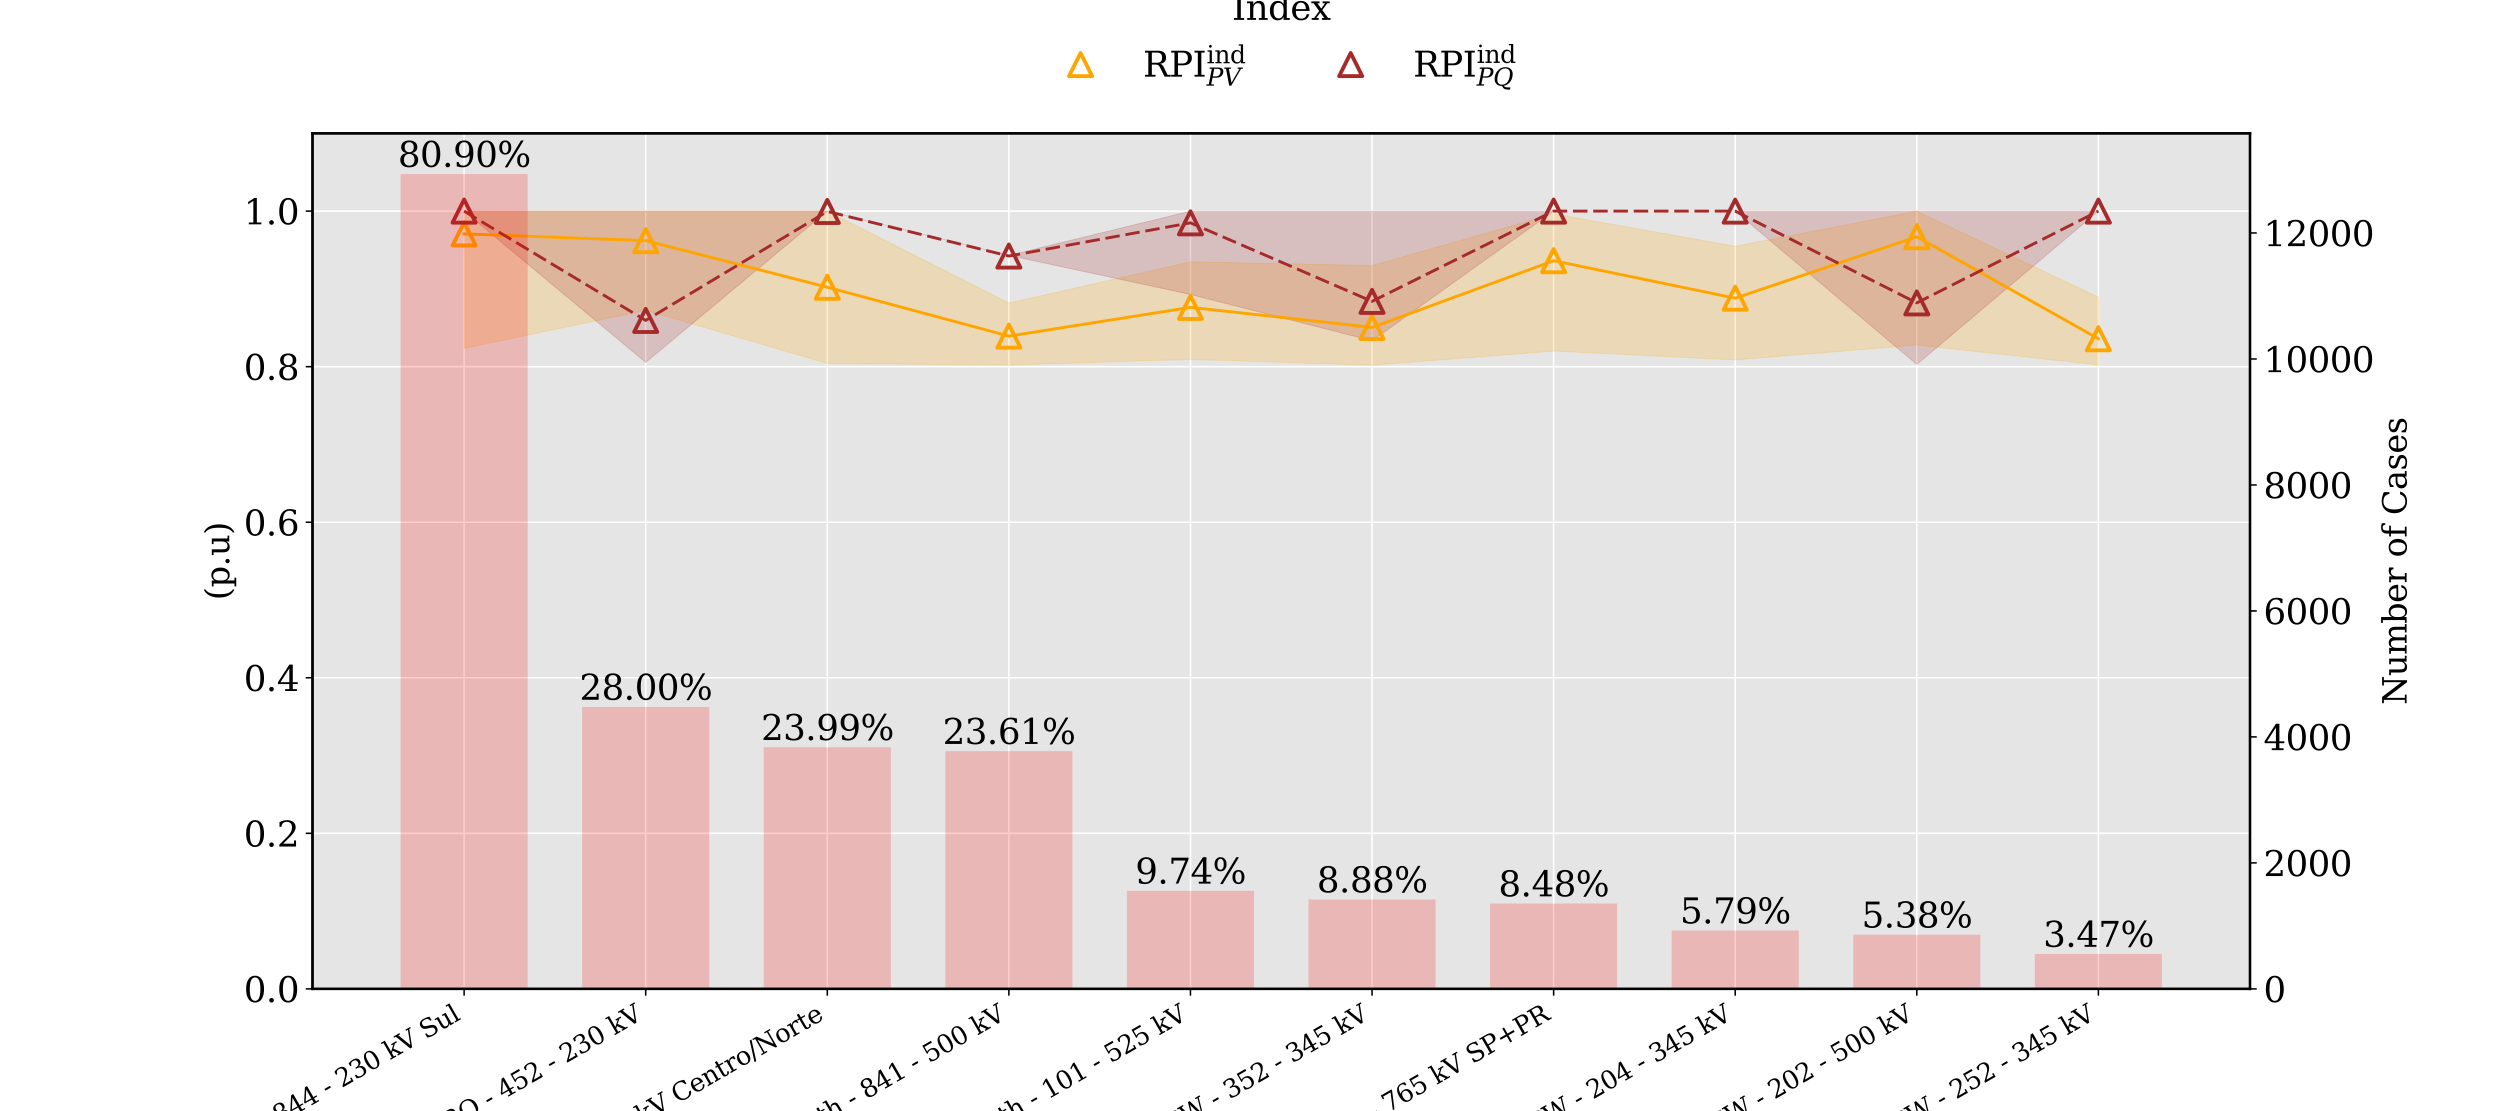 <?xml version="1.0" encoding="utf-8" standalone="no"?>
<!DOCTYPE svg PUBLIC "-//W3C//DTD SVG 1.1//EN"
  "http://www.w3.org/Graphics/SVG/1.1/DTD/svg11.dtd">
<svg xmlns:xlink="http://www.w3.org/1999/xlink" width="1296pt" height="576pt" viewBox="0 0 1296 576" xmlns="http://www.w3.org/2000/svg" version="1.1">
 <defs>
  <style type="text/css">*{stroke-linejoin: round; stroke-linecap: butt}</style>
 </defs>
 <g id="figure_1">
  <g id="patch_1">
   <path d="M 0 576 
L 1296 576 
L 1296 0 
L 0 0 
z
" style="fill: #ffffff"/>
  </g>
  <g id="axes_1">
   <g id="patch_2">
    <path d="M 162 512.64 
L 1166.4 512.64 
L 1166.4 69.12 
L 162 69.12 
z
" style="fill: #e5e5e5"/>
   </g>
   <g id="matplotlib.axis_1">
    <g id="xtick_1">
     <g id="line2d_1">
      <path d="M 240.601 512.64 
L 240.601 69.12 
" clip-path="url(#p543bf6a629)" style="fill: none; stroke: #ffffff; stroke-width: 0.8; stroke-linecap: square"/>
     </g>
     <g id="line2d_2">
      <defs>
       <path id="m4471b9a169" d="M 0 0 
L 0 3.5 
" style="stroke: #000000; stroke-width: 0.8"/>
      </defs>
      <g>
       <use xlink:href="#m4471b9a169" x="240.601" y="512.64" style="stroke: #000000; stroke-width: 0.8"/>
      </g>
     </g>
     <g id="text_1">
      <!-- North - 844 - 230 kV Sul -->
      <g transform="translate(99.891 608.653) rotate(-30) scale(0.13 -0.13)">
       <defs>
        <path id="DejaVuSerif-4e" d="M 313 0 
L 313 331 
L 941 331 
L 941 4331 
L 313 4331 
L 313 4666 
L 1509 4666 
L 4306 984 
L 4306 4331 
L 3681 4331 
L 3681 4666 
L 5319 4666 
L 5319 4331 
L 4691 4331 
L 4691 -91 
L 4313 -91 
L 1325 3841 
L 1325 331 
L 1953 331 
L 1953 0 
L 313 0 
z
" transform="scale(0.016)"/>
        <path id="DejaVuSerif-6f" d="M 1925 219 
Q 2388 219 2623 584 
Q 2859 950 2859 1663 
Q 2859 2375 2623 2739 
Q 2388 3103 1925 3103 
Q 1463 3103 1227 2739 
Q 991 2375 991 1663 
Q 991 950 1228 584 
Q 1466 219 1925 219 
z
M 1925 -91 
Q 1200 -91 759 389 
Q 319 869 319 1663 
Q 319 2456 758 2934 
Q 1197 3413 1925 3413 
Q 2653 3413 3092 2934 
Q 3531 2456 3531 1663 
Q 3531 869 3092 389 
Q 2653 -91 1925 -91 
z
" transform="scale(0.016)"/>
        <path id="DejaVuSerif-72" d="M 3059 3328 
L 3059 2497 
L 2728 2497 
Q 2713 2744 2591 2866 
Q 2469 2988 2234 2988 
Q 1809 2988 1582 2694 
Q 1356 2400 1356 1850 
L 1356 331 
L 2022 331 
L 2022 0 
L 263 0 
L 263 331 
L 781 331 
L 781 2994 
L 231 2994 
L 231 3322 
L 1356 3322 
L 1356 2731 
Q 1525 3078 1790 3245 
Q 2056 3413 2438 3413 
Q 2578 3413 2733 3391 
Q 2888 3369 3059 3328 
z
" transform="scale(0.016)"/>
        <path id="DejaVuSerif-74" d="M 691 2988 
L 184 2988 
L 184 3322 
L 691 3322 
L 691 4353 
L 1269 4353 
L 1269 3322 
L 2350 3322 
L 2350 2988 
L 1269 2988 
L 1269 878 
Q 1269 456 1350 337 
Q 1431 219 1650 219 
Q 1875 219 1978 351 
Q 2081 484 2088 781 
L 2522 781 
Q 2497 328 2275 118 
Q 2053 -91 1600 -91 
Q 1103 -91 897 129 
Q 691 350 691 878 
L 691 2988 
z
" transform="scale(0.016)"/>
        <path id="DejaVuSerif-68" d="M 263 0 
L 263 331 
L 781 331 
L 781 4531 
L 231 4531 
L 231 4863 
L 1356 4863 
L 1356 2731 
Q 1516 3069 1770 3241 
Q 2025 3413 2363 3413 
Q 2913 3413 3172 3097 
Q 3431 2781 3431 2113 
L 3431 331 
L 3944 331 
L 3944 0 
L 2356 0 
L 2356 331 
L 2853 331 
L 2853 1931 
Q 2853 2541 2704 2764 
Q 2556 2988 2175 2988 
Q 1775 2988 1565 2697 
Q 1356 2406 1356 1850 
L 1356 331 
L 1856 331 
L 1856 0 
L 263 0 
z
" transform="scale(0.016)"/>
        <path id="DejaVuSerif-20" transform="scale(0.016)"/>
        <path id="DejaVuSerif-2d" d="M 281 1959 
L 1881 1959 
L 1881 1472 
L 281 1472 
L 281 1959 
z
" transform="scale(0.016)"/>
        <path id="DejaVuSerif-38" d="M 2981 1275 
Q 2981 1775 2732 2051 
Q 2484 2328 2034 2328 
Q 1584 2328 1336 2051 
Q 1088 1775 1088 1275 
Q 1088 772 1336 495 
Q 1584 219 2034 219 
Q 2484 219 2732 495 
Q 2981 772 2981 1275 
z
M 2853 3541 
Q 2853 3966 2637 4203 
Q 2422 4441 2034 4441 
Q 1650 4441 1433 4203 
Q 1216 3966 1216 3541 
Q 1216 3113 1433 2875 
Q 1650 2638 2034 2638 
Q 2422 2638 2637 2875 
Q 2853 3113 2853 3541 
z
M 2516 2484 
Q 3047 2413 3344 2092 
Q 3641 1772 3641 1275 
Q 3641 619 3225 264 
Q 2809 -91 2034 -91 
Q 1263 -91 845 264 
Q 428 619 428 1275 
Q 428 1772 725 2092 
Q 1022 2413 1556 2484 
Q 1084 2569 832 2842 
Q 581 3116 581 3541 
Q 581 4103 968 4426 
Q 1356 4750 2034 4750 
Q 2713 4750 3100 4426 
Q 3488 4103 3488 3541 
Q 3488 3116 3236 2842 
Q 2984 2569 2516 2484 
z
" transform="scale(0.016)"/>
        <path id="DejaVuSerif-34" d="M 2234 1581 
L 2234 4063 
L 641 1581 
L 2234 1581 
z
M 3609 0 
L 1484 0 
L 1484 331 
L 2234 331 
L 2234 1247 
L 197 1247 
L 197 1588 
L 2241 4750 
L 2859 4750 
L 2859 1581 
L 3750 1581 
L 3750 1247 
L 2859 1247 
L 2859 331 
L 3609 331 
L 3609 0 
z
" transform="scale(0.016)"/>
        <path id="DejaVuSerif-32" d="M 819 3553 
L 469 3553 
L 469 4384 
Q 803 4563 1142 4656 
Q 1481 4750 1806 4750 
Q 2534 4750 2956 4397 
Q 3378 4044 3378 3438 
Q 3378 2753 2422 1800 
Q 2347 1728 2309 1691 
L 1131 513 
L 3078 513 
L 3078 1088 
L 3444 1088 
L 3444 0 
L 434 0 
L 434 341 
L 1850 1753 
Q 2319 2222 2519 2614 
Q 2719 3006 2719 3438 
Q 2719 3909 2473 4175 
Q 2228 4441 1797 4441 
Q 1350 4441 1106 4219 
Q 863 3997 819 3553 
z
" transform="scale(0.016)"/>
        <path id="DejaVuSerif-33" d="M 622 4469 
Q 988 4606 1323 4678 
Q 1659 4750 1953 4750 
Q 2638 4750 3022 4454 
Q 3406 4159 3406 3634 
Q 3406 3213 3140 2930 
Q 2875 2647 2388 2547 
Q 2963 2466 3280 2130 
Q 3597 1794 3597 1259 
Q 3597 606 3158 257 
Q 2719 -91 1894 -91 
Q 1528 -91 1179 -12 
Q 831 66 488 225 
L 488 1131 
L 838 1131 
Q 869 681 1141 450 
Q 1413 219 1906 219 
Q 2384 219 2661 495 
Q 2938 772 2938 1253 
Q 2938 1803 2653 2086 
Q 2369 2369 1819 2369 
L 1522 2369 
L 1522 2688 
L 1678 2688 
Q 2225 2688 2498 2914 
Q 2772 3141 2772 3597 
Q 2772 4006 2547 4223 
Q 2322 4441 1900 4441 
Q 1478 4441 1245 4241 
Q 1013 4041 972 3647 
L 622 3647 
L 622 4469 
z
" transform="scale(0.016)"/>
        <path id="DejaVuSerif-30" d="M 2034 219 
Q 2513 219 2750 744 
Q 2988 1269 2988 2328 
Q 2988 3391 2750 3916 
Q 2513 4441 2034 4441 
Q 1556 4441 1318 3916 
Q 1081 3391 1081 2328 
Q 1081 1269 1318 744 
Q 1556 219 2034 219 
z
M 2034 -91 
Q 1275 -91 848 546 
Q 422 1184 422 2328 
Q 422 3475 848 4112 
Q 1275 4750 2034 4750 
Q 2797 4750 3222 4112 
Q 3647 3475 3647 2328 
Q 3647 1184 3222 546 
Q 2797 -91 2034 -91 
z
" transform="scale(0.016)"/>
        <path id="DejaVuSerif-6b" d="M 1831 0 
L 219 0 
L 219 331 
L 738 331 
L 738 4531 
L 184 4531 
L 184 4863 
L 1313 4863 
L 1313 1697 
L 2713 2988 
L 2234 2988 
L 2234 3322 
L 3738 3322 
L 3738 2988 
L 3169 2988 
L 2181 2075 
L 3444 331 
L 3922 331 
L 3922 0 
L 2284 0 
L 2284 331 
L 2759 331 
L 1766 1697 
L 1313 1275 
L 1313 331 
L 1831 331 
L 1831 0 
z
" transform="scale(0.016)"/>
        <path id="DejaVuSerif-56" d="M 1119 4331 
L 2497 750 
L 3872 4331 
L 3347 4331 
L 3347 4666 
L 4716 4666 
L 4716 4331 
L 4263 4331 
L 2597 0 
L 2059 0 
L 403 4331 
L -63 4331 
L -63 4666 
L 1638 4666 
L 1638 4331 
L 1119 4331 
z
" transform="scale(0.016)"/>
        <path id="DejaVuSerif-53" d="M 594 225 
L 594 1288 
L 953 1284 
Q 969 753 1261 498 
Q 1553 244 2150 244 
Q 2706 244 2998 464 
Q 3291 684 3291 1106 
Q 3291 1444 3114 1625 
Q 2938 1806 2369 1978 
L 1753 2163 
Q 1084 2366 811 2669 
Q 538 2972 538 3500 
Q 538 4094 959 4422 
Q 1381 4750 2144 4750 
Q 2469 4750 2856 4679 
Q 3244 4609 3681 4475 
L 3681 3481 
L 3328 3481 
Q 3275 3975 2998 4195 
Q 2722 4416 2156 4416 
Q 1663 4416 1405 4214 
Q 1147 4013 1147 3628 
Q 1147 3294 1340 3103 
Q 1534 2913 2163 2725 
L 2741 2553 
Q 3375 2363 3645 2067 
Q 3916 1772 3916 1275 
Q 3916 597 3481 253 
Q 3047 -91 2188 -91 
Q 1803 -91 1404 -12 
Q 1006 66 594 225 
z
" transform="scale(0.016)"/>
        <path id="DejaVuSerif-75" d="M 2266 3322 
L 3341 3322 
L 3341 331 
L 3884 331 
L 3884 0 
L 2766 0 
L 2766 588 
Q 2606 256 2353 82 
Q 2100 -91 1766 -91 
Q 1213 -91 952 223 
Q 691 538 691 1209 
L 691 2988 
L 172 2988 
L 172 3322 
L 1269 3322 
L 1269 1388 
Q 1269 781 1417 556 
Q 1566 331 1947 331 
Q 2347 331 2556 625 
Q 2766 919 2766 1478 
L 2766 2988 
L 2266 2988 
L 2266 3322 
z
" transform="scale(0.016)"/>
        <path id="DejaVuSerif-6c" d="M 1313 331 
L 1856 331 
L 1856 0 
L 184 0 
L 184 331 
L 738 331 
L 738 4531 
L 184 4531 
L 184 4863 
L 1313 4863 
L 1313 331 
z
" transform="scale(0.016)"/>
       </defs>
       <use xlink:href="#DejaVuSerif-4e"/>
       <use xlink:href="#DejaVuSerif-6f" x="87.5"/>
       <use xlink:href="#DejaVuSerif-72" x="147.705"/>
       <use xlink:href="#DejaVuSerif-74" x="195.508"/>
       <use xlink:href="#DejaVuSerif-68" x="235.693"/>
       <use xlink:href="#DejaVuSerif-20" x="300.098"/>
       <use xlink:href="#DejaVuSerif-2d" x="331.885"/>
       <use xlink:href="#DejaVuSerif-20" x="365.674"/>
       <use xlink:href="#DejaVuSerif-38" x="397.461"/>
       <use xlink:href="#DejaVuSerif-34" x="461.084"/>
       <use xlink:href="#DejaVuSerif-34" x="524.707"/>
       <use xlink:href="#DejaVuSerif-20" x="588.33"/>
       <use xlink:href="#DejaVuSerif-2d" x="620.117"/>
       <use xlink:href="#DejaVuSerif-20" x="653.906"/>
       <use xlink:href="#DejaVuSerif-32" x="685.693"/>
       <use xlink:href="#DejaVuSerif-33" x="749.316"/>
       <use xlink:href="#DejaVuSerif-30" x="812.939"/>
       <use xlink:href="#DejaVuSerif-20" x="876.562"/>
       <use xlink:href="#DejaVuSerif-6b" x="908.35"/>
       <use xlink:href="#DejaVuSerif-56" x="968.945"/>
       <use xlink:href="#DejaVuSerif-20" x="1041.162"/>
       <use xlink:href="#DejaVuSerif-53" x="1072.949"/>
       <use xlink:href="#DejaVuSerif-75" x="1141.455"/>
       <use xlink:href="#DejaVuSerif-6c" x="1205.859"/>
      </g>
     </g>
    </g>
    <g id="xtick_2">
     <g id="line2d_3">
      <path d="M 334.734 512.64 
L 334.734 69.12 
" clip-path="url(#p543bf6a629)" style="fill: none; stroke: #ffffff; stroke-width: 0.8; stroke-linecap: square"/>
     </g>
     <g id="line2d_4">
      <g>
       <use xlink:href="#m4471b9a169" x="334.734" y="512.64" style="stroke: #000000; stroke-width: 0.8"/>
      </g>
     </g>
     <g id="text_2">
      <!-- AC-RO - 452 - 230 kV -->
      <g transform="translate(211.694 598.451) rotate(-30) scale(0.13 -0.13)">
       <defs>
        <path id="DejaVuSerif-41" d="M 1281 1691 
L 2994 1691 
L 2138 3909 
L 1281 1691 
z
M -38 0 
L -38 331 
L 372 331 
L 2034 4666 
L 2559 4666 
L 4225 331 
L 4684 331 
L 4684 0 
L 2988 0 
L 2988 331 
L 3506 331 
L 3116 1356 
L 1153 1356 
L 763 331 
L 1275 331 
L 1275 0 
L -38 0 
z
" transform="scale(0.016)"/>
        <path id="DejaVuSerif-43" d="M 4513 1234 
Q 4306 581 3820 245 
Q 3334 -91 2591 -91 
Q 2134 -91 1743 65 
Q 1353 222 1050 525 
Q 700 875 529 1320 
Q 359 1766 359 2328 
Q 359 3416 987 4083 
Q 1616 4750 2644 4750 
Q 3025 4750 3456 4650 
Q 3888 4550 4384 4347 
L 4384 3272 
L 4031 3272 
Q 3916 3859 3567 4137 
Q 3219 4416 2591 4416 
Q 1844 4416 1459 3886 
Q 1075 3356 1075 2328 
Q 1075 1303 1459 773 
Q 1844 244 2591 244 
Q 3113 244 3450 492 
Q 3788 741 3938 1234 
L 4513 1234 
z
" transform="scale(0.016)"/>
        <path id="DejaVuSerif-52" d="M 3066 2316 
Q 3284 2256 3442 2114 
Q 3600 1972 3725 1716 
L 4403 331 
L 4972 331 
L 4972 0 
L 3872 0 
L 3144 1484 
Q 2934 1916 2759 2042 
Q 2584 2169 2278 2169 
L 1581 2169 
L 1581 331 
L 2241 331 
L 2241 0 
L 353 0 
L 353 331 
L 947 331 
L 947 4331 
L 353 4331 
L 353 4666 
L 2719 4666 
Q 3400 4666 3770 4341 
Q 4141 4016 4141 3419 
Q 4141 2938 3870 2661 
Q 3600 2384 3066 2316 
z
M 1581 2503 
L 2503 2503 
Q 2975 2503 3200 2726 
Q 3425 2950 3425 3419 
Q 3425 3888 3200 4109 
Q 2975 4331 2503 4331 
L 1581 4331 
L 1581 2503 
z
" transform="scale(0.016)"/>
        <path id="DejaVuSerif-4f" d="M 2625 244 
Q 3391 244 3781 770 
Q 4172 1297 4172 2328 
Q 4172 3363 3781 3889 
Q 3391 4416 2625 4416 
Q 1856 4416 1465 3889 
Q 1075 3363 1075 2328 
Q 1075 1297 1465 770 
Q 1856 244 2625 244 
z
M 2625 -91 
Q 2150 -91 1751 65 
Q 1353 222 1050 525 
Q 700 875 529 1319 
Q 359 1763 359 2328 
Q 359 2894 529 3339 
Q 700 3784 1050 4134 
Q 1356 4441 1750 4595 
Q 2144 4750 2625 4750 
Q 3641 4750 4266 4084 
Q 4891 3419 4891 2328 
Q 4891 1769 4719 1320 
Q 4547 872 4197 525 
Q 3891 219 3497 64 
Q 3103 -91 2625 -91 
z
" transform="scale(0.016)"/>
        <path id="DejaVuSerif-35" d="M 3219 4666 
L 3219 4153 
L 1081 4153 
L 1081 2816 
Q 1244 2928 1461 2984 
Q 1678 3041 1947 3041 
Q 2703 3041 3140 2622 
Q 3578 2203 3578 1478 
Q 3578 738 3136 323 
Q 2694 -91 1894 -91 
Q 1572 -91 1234 -12 
Q 897 66 544 225 
L 544 1131 
L 897 1131 
Q 925 688 1179 453 
Q 1434 219 1894 219 
Q 2388 219 2653 544 
Q 2919 869 2919 1478 
Q 2919 2084 2655 2407 
Q 2391 2731 1894 2731 
Q 1613 2731 1398 2631 
Q 1184 2531 1019 2322 
L 750 2322 
L 750 4666 
L 3219 4666 
z
" transform="scale(0.016)"/>
       </defs>
       <use xlink:href="#DejaVuSerif-41"/>
       <use xlink:href="#DejaVuSerif-43" x="72.217"/>
       <use xlink:href="#DejaVuSerif-2d" x="148.73"/>
       <use xlink:href="#DejaVuSerif-52" x="182.52"/>
       <use xlink:href="#DejaVuSerif-4f" x="257.812"/>
       <use xlink:href="#DejaVuSerif-20" x="339.795"/>
       <use xlink:href="#DejaVuSerif-2d" x="371.582"/>
       <use xlink:href="#DejaVuSerif-20" x="405.371"/>
       <use xlink:href="#DejaVuSerif-34" x="437.158"/>
       <use xlink:href="#DejaVuSerif-35" x="500.781"/>
       <use xlink:href="#DejaVuSerif-32" x="564.404"/>
       <use xlink:href="#DejaVuSerif-20" x="628.027"/>
       <use xlink:href="#DejaVuSerif-2d" x="659.814"/>
       <use xlink:href="#DejaVuSerif-20" x="693.604"/>
       <use xlink:href="#DejaVuSerif-32" x="725.391"/>
       <use xlink:href="#DejaVuSerif-33" x="789.014"/>
       <use xlink:href="#DejaVuSerif-30" x="852.637"/>
       <use xlink:href="#DejaVuSerif-20" x="916.26"/>
       <use xlink:href="#DejaVuSerif-6b" x="948.047"/>
       <use xlink:href="#DejaVuSerif-56" x="1008.643"/>
      </g>
     </g>
    </g>
    <g id="xtick_3">
     <g id="line2d_5">
      <path d="M 428.867 512.64 
L 428.867 69.12 
" clip-path="url(#p543bf6a629)" style="fill: none; stroke: #ffffff; stroke-width: 0.8; stroke-linecap: square"/>
     </g>
     <g id="line2d_6">
      <g>
       <use xlink:href="#m4471b9a169" x="428.867" y="512.64" style="stroke: #000000; stroke-width: 0.8"/>
      </g>
     </g>
     <g id="text_3">
      <!-- North - 862 - 230 kV Centro/Norte -->
      <g transform="translate(230.518 641.931) rotate(-30) scale(0.13 -0.13)">
       <defs>
        <path id="DejaVuSerif-36" d="M 2094 219 
Q 2534 219 2771 542 
Q 3009 866 3009 1472 
Q 3009 2078 2771 2401 
Q 2534 2725 2094 2725 
Q 1647 2725 1412 2412 
Q 1178 2100 1178 1509 
Q 1178 888 1415 553 
Q 1653 219 2094 219 
z
M 1075 2569 
Q 1288 2803 1556 2918 
Q 1825 3034 2163 3034 
Q 2859 3034 3264 2615 
Q 3669 2197 3669 1472 
Q 3669 763 3233 336 
Q 2797 -91 2069 -91 
Q 1278 -91 853 498 
Q 428 1088 428 2181 
Q 428 3406 931 4078 
Q 1434 4750 2350 4750 
Q 2597 4750 2869 4703 
Q 3141 4656 3425 4563 
L 3425 3794 
L 3072 3794 
Q 3034 4109 2831 4275 
Q 2628 4441 2284 4441 
Q 1678 4441 1381 3981 
Q 1084 3522 1075 2569 
z
" transform="scale(0.016)"/>
        <path id="DejaVuSerif-65" d="M 3469 1600 
L 991 1600 
L 991 1575 
Q 991 903 1244 561 
Q 1497 219 1991 219 
Q 2369 219 2611 417 
Q 2853 616 2950 1006 
L 3413 1006 
Q 3275 459 2904 184 
Q 2534 -91 1931 -91 
Q 1203 -91 761 389 
Q 319 869 319 1663 
Q 319 2450 753 2931 
Q 1188 3413 1894 3413 
Q 2647 3413 3050 2948 
Q 3453 2484 3469 1600 
z
M 2791 1931 
Q 2772 2513 2545 2808 
Q 2319 3103 1894 3103 
Q 1497 3103 1269 2806 
Q 1041 2509 991 1931 
L 2791 1931 
z
" transform="scale(0.016)"/>
        <path id="DejaVuSerif-6e" d="M 263 0 
L 263 331 
L 781 331 
L 781 2988 
L 231 2988 
L 231 3322 
L 1356 3322 
L 1356 2731 
Q 1516 3069 1770 3241 
Q 2025 3413 2363 3413 
Q 2913 3413 3172 3097 
Q 3431 2781 3431 2113 
L 3431 331 
L 3944 331 
L 3944 0 
L 2356 0 
L 2356 331 
L 2853 331 
L 2853 1931 
Q 2853 2541 2703 2767 
Q 2553 2994 2175 2994 
Q 1775 2994 1565 2701 
Q 1356 2409 1356 1850 
L 1356 331 
L 1856 331 
L 1856 0 
L 263 0 
z
" transform="scale(0.016)"/>
        <path id="DejaVuSerif-2f" d="M 1656 4666 
L 2156 4666 
L 500 -594 
L 0 -594 
L 1656 4666 
z
" transform="scale(0.016)"/>
       </defs>
       <use xlink:href="#DejaVuSerif-4e"/>
       <use xlink:href="#DejaVuSerif-6f" x="87.5"/>
       <use xlink:href="#DejaVuSerif-72" x="147.705"/>
       <use xlink:href="#DejaVuSerif-74" x="195.508"/>
       <use xlink:href="#DejaVuSerif-68" x="235.693"/>
       <use xlink:href="#DejaVuSerif-20" x="300.098"/>
       <use xlink:href="#DejaVuSerif-2d" x="331.885"/>
       <use xlink:href="#DejaVuSerif-20" x="365.674"/>
       <use xlink:href="#DejaVuSerif-38" x="397.461"/>
       <use xlink:href="#DejaVuSerif-36" x="461.084"/>
       <use xlink:href="#DejaVuSerif-32" x="524.707"/>
       <use xlink:href="#DejaVuSerif-20" x="588.33"/>
       <use xlink:href="#DejaVuSerif-2d" x="620.117"/>
       <use xlink:href="#DejaVuSerif-20" x="653.906"/>
       <use xlink:href="#DejaVuSerif-32" x="685.693"/>
       <use xlink:href="#DejaVuSerif-33" x="749.316"/>
       <use xlink:href="#DejaVuSerif-30" x="812.939"/>
       <use xlink:href="#DejaVuSerif-20" x="876.562"/>
       <use xlink:href="#DejaVuSerif-6b" x="908.35"/>
       <use xlink:href="#DejaVuSerif-56" x="968.945"/>
       <use xlink:href="#DejaVuSerif-20" x="1041.162"/>
       <use xlink:href="#DejaVuSerif-43" x="1072.949"/>
       <use xlink:href="#DejaVuSerif-65" x="1149.463"/>
       <use xlink:href="#DejaVuSerif-6e" x="1208.643"/>
       <use xlink:href="#DejaVuSerif-74" x="1273.047"/>
       <use xlink:href="#DejaVuSerif-72" x="1313.232"/>
       <use xlink:href="#DejaVuSerif-6f" x="1361.035"/>
       <use xlink:href="#DejaVuSerif-2f" x="1421.24"/>
       <use xlink:href="#DejaVuSerif-4e" x="1454.932"/>
       <use xlink:href="#DejaVuSerif-6f" x="1542.432"/>
       <use xlink:href="#DejaVuSerif-72" x="1602.637"/>
       <use xlink:href="#DejaVuSerif-74" x="1650.439"/>
       <use xlink:href="#DejaVuSerif-65" x="1690.625"/>
      </g>
     </g>
    </g>
    <g id="xtick_4">
     <g id="line2d_7">
      <path d="M 523 512.64 
L 523 69.12 
" clip-path="url(#p543bf6a629)" style="fill: none; stroke: #ffffff; stroke-width: 0.8; stroke-linecap: square"/>
     </g>
     <g id="line2d_8">
      <g>
       <use xlink:href="#m4471b9a169" x="523" y="512.64" style="stroke: #000000; stroke-width: 0.8"/>
      </g>
     </g>
     <g id="text_4">
      <!-- North - 841 - 500 kV -->
      <g transform="translate(404.432 595.87) rotate(-30) scale(0.13 -0.13)">
       <defs>
        <path id="DejaVuSerif-31" d="M 909 0 
L 909 331 
L 1722 331 
L 1722 4213 
L 781 3603 
L 781 4013 
L 1919 4750 
L 2350 4750 
L 2350 331 
L 3163 331 
L 3163 0 
L 909 0 
z
" transform="scale(0.016)"/>
       </defs>
       <use xlink:href="#DejaVuSerif-4e"/>
       <use xlink:href="#DejaVuSerif-6f" x="87.5"/>
       <use xlink:href="#DejaVuSerif-72" x="147.705"/>
       <use xlink:href="#DejaVuSerif-74" x="195.508"/>
       <use xlink:href="#DejaVuSerif-68" x="235.693"/>
       <use xlink:href="#DejaVuSerif-20" x="300.098"/>
       <use xlink:href="#DejaVuSerif-2d" x="331.885"/>
       <use xlink:href="#DejaVuSerif-20" x="365.674"/>
       <use xlink:href="#DejaVuSerif-38" x="397.461"/>
       <use xlink:href="#DejaVuSerif-34" x="461.084"/>
       <use xlink:href="#DejaVuSerif-31" x="524.707"/>
       <use xlink:href="#DejaVuSerif-20" x="588.33"/>
       <use xlink:href="#DejaVuSerif-2d" x="620.117"/>
       <use xlink:href="#DejaVuSerif-20" x="653.906"/>
       <use xlink:href="#DejaVuSerif-35" x="685.693"/>
       <use xlink:href="#DejaVuSerif-30" x="749.316"/>
       <use xlink:href="#DejaVuSerif-30" x="812.939"/>
       <use xlink:href="#DejaVuSerif-20" x="876.562"/>
       <use xlink:href="#DejaVuSerif-6b" x="908.35"/>
       <use xlink:href="#DejaVuSerif-56" x="968.945"/>
      </g>
     </g>
    </g>
    <g id="xtick_5">
     <g id="line2d_9">
      <path d="M 617.133 512.64 
L 617.133 69.12 
" clip-path="url(#p543bf6a629)" style="fill: none; stroke: #ffffff; stroke-width: 0.8; stroke-linecap: square"/>
     </g>
     <g id="line2d_10">
      <g>
       <use xlink:href="#m4471b9a169" x="617.133" y="512.64" style="stroke: #000000; stroke-width: 0.8"/>
      </g>
     </g>
     <g id="text_5">
      <!-- South - 101 - 525 kV -->
      <g transform="translate(498.834 595.714) rotate(-30) scale(0.13 -0.13)">
       <use xlink:href="#DejaVuSerif-53"/>
       <use xlink:href="#DejaVuSerif-6f" x="68.506"/>
       <use xlink:href="#DejaVuSerif-75" x="128.711"/>
       <use xlink:href="#DejaVuSerif-74" x="193.115"/>
       <use xlink:href="#DejaVuSerif-68" x="233.301"/>
       <use xlink:href="#DejaVuSerif-20" x="297.705"/>
       <use xlink:href="#DejaVuSerif-2d" x="329.492"/>
       <use xlink:href="#DejaVuSerif-20" x="363.281"/>
       <use xlink:href="#DejaVuSerif-31" x="395.068"/>
       <use xlink:href="#DejaVuSerif-30" x="458.691"/>
       <use xlink:href="#DejaVuSerif-31" x="522.314"/>
       <use xlink:href="#DejaVuSerif-20" x="585.938"/>
       <use xlink:href="#DejaVuSerif-2d" x="617.725"/>
       <use xlink:href="#DejaVuSerif-20" x="651.514"/>
       <use xlink:href="#DejaVuSerif-35" x="683.301"/>
       <use xlink:href="#DejaVuSerif-32" x="746.924"/>
       <use xlink:href="#DejaVuSerif-35" x="810.547"/>
       <use xlink:href="#DejaVuSerif-20" x="874.17"/>
       <use xlink:href="#DejaVuSerif-6b" x="905.957"/>
       <use xlink:href="#DejaVuSerif-56" x="966.553"/>
      </g>
     </g>
    </g>
    <g id="xtick_6">
     <g id="line2d_11">
      <path d="M 711.267 512.64 
L 711.267 69.12 
" clip-path="url(#p543bf6a629)" style="fill: none; stroke: #ffffff; stroke-width: 0.8; stroke-linecap: square"/>
     </g>
     <g id="line2d_12">
      <g>
       <use xlink:href="#m4471b9a169" x="711.267" y="512.64" style="stroke: #000000; stroke-width: 0.8"/>
      </g>
     </g>
     <g id="text_6">
      <!-- SE-CW - 352 - 345 kV -->
      <g transform="translate(586.351 599.534) rotate(-30) scale(0.13 -0.13)">
       <defs>
        <path id="DejaVuSerif-45" d="M 353 0 
L 353 331 
L 947 331 
L 947 4331 
L 353 4331 
L 353 4666 
L 4109 4666 
L 4109 3628 
L 3725 3628 
L 3725 4281 
L 1581 4281 
L 1581 2719 
L 3109 2719 
L 3109 3303 
L 3494 3303 
L 3494 1753 
L 3109 1753 
L 3109 2338 
L 1581 2338 
L 1581 384 
L 3775 384 
L 3775 1038 
L 4159 1038 
L 4159 0 
L 353 0 
z
" transform="scale(0.016)"/>
        <path id="DejaVuSerif-57" d="M 4878 0 
L 4366 0 
L 3297 3794 
L 2228 0 
L 1716 0 
L 494 4331 
L 31 4331 
L 31 4666 
L 1734 4666 
L 1734 4331 
L 1153 4331 
L 2125 884 
L 3188 4666 
L 3694 4666 
L 4775 844 
L 5753 4331 
L 5216 4331 
L 5216 4666 
L 6559 4666 
L 6559 4331 
L 6100 4331 
L 4878 0 
z
" transform="scale(0.016)"/>
       </defs>
       <use xlink:href="#DejaVuSerif-53"/>
       <use xlink:href="#DejaVuSerif-45" x="68.506"/>
       <use xlink:href="#DejaVuSerif-2d" x="143.379"/>
       <use xlink:href="#DejaVuSerif-43" x="177.168"/>
       <use xlink:href="#DejaVuSerif-57" x="253.682"/>
       <use xlink:href="#DejaVuSerif-20" x="356.465"/>
       <use xlink:href="#DejaVuSerif-2d" x="388.252"/>
       <use xlink:href="#DejaVuSerif-20" x="422.041"/>
       <use xlink:href="#DejaVuSerif-33" x="453.828"/>
       <use xlink:href="#DejaVuSerif-35" x="517.451"/>
       <use xlink:href="#DejaVuSerif-32" x="581.074"/>
       <use xlink:href="#DejaVuSerif-20" x="644.697"/>
       <use xlink:href="#DejaVuSerif-2d" x="676.484"/>
       <use xlink:href="#DejaVuSerif-20" x="710.273"/>
       <use xlink:href="#DejaVuSerif-33" x="742.061"/>
       <use xlink:href="#DejaVuSerif-34" x="805.684"/>
       <use xlink:href="#DejaVuSerif-35" x="869.307"/>
       <use xlink:href="#DejaVuSerif-20" x="932.93"/>
       <use xlink:href="#DejaVuSerif-6b" x="964.717"/>
       <use xlink:href="#DejaVuSerif-56" x="1025.312"/>
      </g>
     </g>
    </g>
    <g id="xtick_7">
     <g id="line2d_13">
      <path d="M 805.4 512.64 
L 805.4 69.12 
" clip-path="url(#p543bf6a629)" style="fill: none; stroke: #ffffff; stroke-width: 0.8; stroke-linecap: square"/>
     </g>
     <g id="line2d_14">
      <g>
       <use xlink:href="#m4471b9a169" x="805.4" y="512.64" style="stroke: #000000; stroke-width: 0.8"/>
      </g>
     </g>
     <g id="text_7">
      <!-- SE-CW - 201 - 765 kV SP+PR -->
      <g transform="translate(636.133 625.14) rotate(-30) scale(0.13 -0.13)">
       <defs>
        <path id="DejaVuSerif-37" d="M 3609 4347 
L 1784 0 
L 1319 0 
L 3059 4153 
L 903 4153 
L 903 3578 
L 538 3578 
L 538 4666 
L 3609 4666 
L 3609 4347 
z
" transform="scale(0.016)"/>
        <path id="DejaVuSerif-50" d="M 1581 2375 
L 2406 2375 
Q 2872 2375 3115 2626 
Q 3359 2878 3359 3353 
Q 3359 3831 3115 4081 
Q 2872 4331 2406 4331 
L 1581 4331 
L 1581 2375 
z
M 353 0 
L 353 331 
L 947 331 
L 947 4331 
L 353 4331 
L 353 4666 
L 2559 4666 
Q 3259 4666 3668 4311 
Q 4078 3956 4078 3353 
Q 4078 2753 3668 2397 
Q 3259 2041 2559 2041 
L 1581 2041 
L 1581 331 
L 2303 331 
L 2303 0 
L 353 0 
z
" transform="scale(0.016)"/>
        <path id="DejaVuSerif-2b" d="M 2931 4013 
L 2931 2259 
L 4684 2259 
L 4684 1753 
L 2931 1753 
L 2931 0 
L 2431 0 
L 2431 1753 
L 678 1753 
L 678 2259 
L 2431 2259 
L 2431 4013 
L 2931 4013 
z
" transform="scale(0.016)"/>
       </defs>
       <use xlink:href="#DejaVuSerif-53"/>
       <use xlink:href="#DejaVuSerif-45" x="68.506"/>
       <use xlink:href="#DejaVuSerif-2d" x="143.379"/>
       <use xlink:href="#DejaVuSerif-43" x="177.168"/>
       <use xlink:href="#DejaVuSerif-57" x="253.682"/>
       <use xlink:href="#DejaVuSerif-20" x="356.465"/>
       <use xlink:href="#DejaVuSerif-2d" x="388.252"/>
       <use xlink:href="#DejaVuSerif-20" x="422.041"/>
       <use xlink:href="#DejaVuSerif-32" x="453.828"/>
       <use xlink:href="#DejaVuSerif-30" x="517.451"/>
       <use xlink:href="#DejaVuSerif-31" x="581.074"/>
       <use xlink:href="#DejaVuSerif-20" x="644.697"/>
       <use xlink:href="#DejaVuSerif-2d" x="676.484"/>
       <use xlink:href="#DejaVuSerif-20" x="710.273"/>
       <use xlink:href="#DejaVuSerif-37" x="742.061"/>
       <use xlink:href="#DejaVuSerif-36" x="805.684"/>
       <use xlink:href="#DejaVuSerif-35" x="869.307"/>
       <use xlink:href="#DejaVuSerif-20" x="932.93"/>
       <use xlink:href="#DejaVuSerif-6b" x="964.717"/>
       <use xlink:href="#DejaVuSerif-56" x="1025.312"/>
       <use xlink:href="#DejaVuSerif-20" x="1097.529"/>
       <use xlink:href="#DejaVuSerif-53" x="1129.316"/>
       <use xlink:href="#DejaVuSerif-50" x="1197.822"/>
       <use xlink:href="#DejaVuSerif-2b" x="1265.107"/>
       <use xlink:href="#DejaVuSerif-50" x="1348.896"/>
       <use xlink:href="#DejaVuSerif-52" x="1416.182"/>
      </g>
     </g>
    </g>
    <g id="xtick_8">
     <g id="line2d_15">
      <path d="M 899.533 512.64 
L 899.533 69.12 
" clip-path="url(#p543bf6a629)" style="fill: none; stroke: #ffffff; stroke-width: 0.8; stroke-linecap: square"/>
     </g>
     <g id="line2d_16">
      <g>
       <use xlink:href="#m4471b9a169" x="899.533" y="512.64" style="stroke: #000000; stroke-width: 0.8"/>
      </g>
     </g>
     <g id="text_8">
      <!-- SE-CW - 204 - 345 kV -->
      <g transform="translate(774.617 599.534) rotate(-30) scale(0.13 -0.13)">
       <use xlink:href="#DejaVuSerif-53"/>
       <use xlink:href="#DejaVuSerif-45" x="68.506"/>
       <use xlink:href="#DejaVuSerif-2d" x="143.379"/>
       <use xlink:href="#DejaVuSerif-43" x="177.168"/>
       <use xlink:href="#DejaVuSerif-57" x="253.682"/>
       <use xlink:href="#DejaVuSerif-20" x="356.465"/>
       <use xlink:href="#DejaVuSerif-2d" x="388.252"/>
       <use xlink:href="#DejaVuSerif-20" x="422.041"/>
       <use xlink:href="#DejaVuSerif-32" x="453.828"/>
       <use xlink:href="#DejaVuSerif-30" x="517.451"/>
       <use xlink:href="#DejaVuSerif-34" x="581.074"/>
       <use xlink:href="#DejaVuSerif-20" x="644.697"/>
       <use xlink:href="#DejaVuSerif-2d" x="676.484"/>
       <use xlink:href="#DejaVuSerif-20" x="710.273"/>
       <use xlink:href="#DejaVuSerif-33" x="742.061"/>
       <use xlink:href="#DejaVuSerif-34" x="805.684"/>
       <use xlink:href="#DejaVuSerif-35" x="869.307"/>
       <use xlink:href="#DejaVuSerif-20" x="932.93"/>
       <use xlink:href="#DejaVuSerif-6b" x="964.717"/>
       <use xlink:href="#DejaVuSerif-56" x="1025.312"/>
      </g>
     </g>
    </g>
    <g id="xtick_9">
     <g id="line2d_17">
      <path d="M 993.666 512.64 
L 993.666 69.12 
" clip-path="url(#p543bf6a629)" style="fill: none; stroke: #ffffff; stroke-width: 0.8; stroke-linecap: square"/>
     </g>
     <g id="line2d_18">
      <g>
       <use xlink:href="#m4471b9a169" x="993.666" y="512.64" style="stroke: #000000; stroke-width: 0.8"/>
      </g>
     </g>
     <g id="text_9">
      <!-- SE-CW - 202 - 500 kV -->
      <g transform="translate(868.75 599.534) rotate(-30) scale(0.13 -0.13)">
       <use xlink:href="#DejaVuSerif-53"/>
       <use xlink:href="#DejaVuSerif-45" x="68.506"/>
       <use xlink:href="#DejaVuSerif-2d" x="143.379"/>
       <use xlink:href="#DejaVuSerif-43" x="177.168"/>
       <use xlink:href="#DejaVuSerif-57" x="253.682"/>
       <use xlink:href="#DejaVuSerif-20" x="356.465"/>
       <use xlink:href="#DejaVuSerif-2d" x="388.252"/>
       <use xlink:href="#DejaVuSerif-20" x="422.041"/>
       <use xlink:href="#DejaVuSerif-32" x="453.828"/>
       <use xlink:href="#DejaVuSerif-30" x="517.451"/>
       <use xlink:href="#DejaVuSerif-32" x="581.074"/>
       <use xlink:href="#DejaVuSerif-20" x="644.697"/>
       <use xlink:href="#DejaVuSerif-2d" x="676.484"/>
       <use xlink:href="#DejaVuSerif-20" x="710.273"/>
       <use xlink:href="#DejaVuSerif-35" x="742.061"/>
       <use xlink:href="#DejaVuSerif-30" x="805.684"/>
       <use xlink:href="#DejaVuSerif-30" x="869.307"/>
       <use xlink:href="#DejaVuSerif-20" x="932.93"/>
       <use xlink:href="#DejaVuSerif-6b" x="964.717"/>
       <use xlink:href="#DejaVuSerif-56" x="1025.312"/>
      </g>
     </g>
    </g>
    <g id="xtick_10">
     <g id="line2d_19">
      <path d="M 1087.799 512.64 
L 1087.799 69.12 
" clip-path="url(#p543bf6a629)" style="fill: none; stroke: #ffffff; stroke-width: 0.8; stroke-linecap: square"/>
     </g>
     <g id="line2d_20">
      <g>
       <use xlink:href="#m4471b9a169" x="1087.799" y="512.64" style="stroke: #000000; stroke-width: 0.8"/>
      </g>
     </g>
     <g id="text_10">
      <!-- SE-CW - 252 - 345 kV -->
      <g transform="translate(962.883 599.534) rotate(-30) scale(0.13 -0.13)">
       <use xlink:href="#DejaVuSerif-53"/>
       <use xlink:href="#DejaVuSerif-45" x="68.506"/>
       <use xlink:href="#DejaVuSerif-2d" x="143.379"/>
       <use xlink:href="#DejaVuSerif-43" x="177.168"/>
       <use xlink:href="#DejaVuSerif-57" x="253.682"/>
       <use xlink:href="#DejaVuSerif-20" x="356.465"/>
       <use xlink:href="#DejaVuSerif-2d" x="388.252"/>
       <use xlink:href="#DejaVuSerif-20" x="422.041"/>
       <use xlink:href="#DejaVuSerif-32" x="453.828"/>
       <use xlink:href="#DejaVuSerif-35" x="517.451"/>
       <use xlink:href="#DejaVuSerif-32" x="581.074"/>
       <use xlink:href="#DejaVuSerif-20" x="644.697"/>
       <use xlink:href="#DejaVuSerif-2d" x="676.484"/>
       <use xlink:href="#DejaVuSerif-20" x="710.273"/>
       <use xlink:href="#DejaVuSerif-33" x="742.061"/>
       <use xlink:href="#DejaVuSerif-34" x="805.684"/>
       <use xlink:href="#DejaVuSerif-35" x="869.307"/>
       <use xlink:href="#DejaVuSerif-20" x="932.93"/>
       <use xlink:href="#DejaVuSerif-6b" x="964.717"/>
       <use xlink:href="#DejaVuSerif-56" x="1025.312"/>
      </g>
     </g>
    </g>
    <g id="text_11">
     <!-- Area -->
     <g transform="translate(643.9 661.19) scale(0.17 -0.17)">
      <defs>
       <path id="DejaVuSerif-61" d="M 2547 1044 
L 2547 1747 
L 1806 1747 
Q 1378 1747 1168 1562 
Q 959 1378 959 997 
Q 959 650 1171 447 
Q 1384 244 1747 244 
Q 2106 244 2326 466 
Q 2547 688 2547 1044 
z
M 3122 2075 
L 3122 331 
L 3634 331 
L 3634 0 
L 2547 0 
L 2547 359 
Q 2356 128 2106 18 
Q 1856 -91 1522 -91 
Q 969 -91 644 203 
Q 319 497 319 997 
Q 319 1513 691 1797 
Q 1063 2081 1741 2081 
L 2547 2081 
L 2547 2309 
Q 2547 2688 2317 2895 
Q 2088 3103 1672 3103 
Q 1328 3103 1125 2947 
Q 922 2791 872 2484 
L 575 2484 
L 575 3156 
Q 875 3284 1158 3348 
Q 1441 3413 1709 3413 
Q 2400 3413 2761 3070 
Q 3122 2728 3122 2075 
z
" transform="scale(0.016)"/>
      </defs>
      <use xlink:href="#DejaVuSerif-41"/>
      <use xlink:href="#DejaVuSerif-72" x="72.217"/>
      <use xlink:href="#DejaVuSerif-65" x="120.02"/>
      <use xlink:href="#DejaVuSerif-61" x="179.199"/>
     </g>
    </g>
   </g>
   <g id="matplotlib.axis_2">
    <g id="ytick_1">
     <g id="line2d_21">
      <path d="M 162 512.64 
L 1166.4 512.64 
" clip-path="url(#p543bf6a629)" style="fill: none; stroke: #ffffff; stroke-width: 0.8; stroke-linecap: square"/>
     </g>
     <g id="line2d_22">
      <defs>
       <path id="m2def4879a9" d="M 0 0 
L -3.5 0 
" style="stroke: #000000; stroke-width: 0.8"/>
      </defs>
      <g>
       <use xlink:href="#m2def4879a9" x="162" y="512.64" style="stroke: #000000; stroke-width: 0.8"/>
      </g>
     </g>
     <g id="text_12">
      <!-- 0.0 -->
      <g transform="translate(126.374 519.479) scale(0.18 -0.18)">
       <defs>
        <path id="DejaVuSerif-2e" d="M 603 325 
Q 603 500 722 622 
Q 841 744 1019 744 
Q 1191 744 1312 622 
Q 1434 500 1434 325 
Q 1434 153 1312 31 
Q 1191 -91 1019 -91 
Q 841 -91 722 29 
Q 603 150 603 325 
z
" transform="scale(0.016)"/>
       </defs>
       <use xlink:href="#DejaVuSerif-30"/>
       <use xlink:href="#DejaVuSerif-2e" x="63.623"/>
       <use xlink:href="#DejaVuSerif-30" x="95.41"/>
      </g>
     </g>
    </g>
    <g id="ytick_2">
     <g id="line2d_23">
      <path d="M 162 432 
L 1166.4 432 
" clip-path="url(#p543bf6a629)" style="fill: none; stroke: #ffffff; stroke-width: 0.8; stroke-linecap: square"/>
     </g>
     <g id="line2d_24">
      <g>
       <use xlink:href="#m2def4879a9" x="162" y="432" style="stroke: #000000; stroke-width: 0.8"/>
      </g>
     </g>
     <g id="text_13">
      <!-- 0.2 -->
      <g transform="translate(126.374 438.839) scale(0.18 -0.18)">
       <use xlink:href="#DejaVuSerif-30"/>
       <use xlink:href="#DejaVuSerif-2e" x="63.623"/>
       <use xlink:href="#DejaVuSerif-32" x="95.41"/>
      </g>
     </g>
    </g>
    <g id="ytick_3">
     <g id="line2d_25">
      <path d="M 162 351.36 
L 1166.4 351.36 
" clip-path="url(#p543bf6a629)" style="fill: none; stroke: #ffffff; stroke-width: 0.8; stroke-linecap: square"/>
     </g>
     <g id="line2d_26">
      <g>
       <use xlink:href="#m2def4879a9" x="162" y="351.36" style="stroke: #000000; stroke-width: 0.8"/>
      </g>
     </g>
     <g id="text_14">
      <!-- 0.4 -->
      <g transform="translate(126.374 358.199) scale(0.18 -0.18)">
       <use xlink:href="#DejaVuSerif-30"/>
       <use xlink:href="#DejaVuSerif-2e" x="63.623"/>
       <use xlink:href="#DejaVuSerif-34" x="95.41"/>
      </g>
     </g>
    </g>
    <g id="ytick_4">
     <g id="line2d_27">
      <path d="M 162 270.72 
L 1166.4 270.72 
" clip-path="url(#p543bf6a629)" style="fill: none; stroke: #ffffff; stroke-width: 0.8; stroke-linecap: square"/>
     </g>
     <g id="line2d_28">
      <g>
       <use xlink:href="#m2def4879a9" x="162" y="270.72" style="stroke: #000000; stroke-width: 0.8"/>
      </g>
     </g>
     <g id="text_15">
      <!-- 0.6 -->
      <g transform="translate(126.374 277.559) scale(0.18 -0.18)">
       <use xlink:href="#DejaVuSerif-30"/>
       <use xlink:href="#DejaVuSerif-2e" x="63.623"/>
       <use xlink:href="#DejaVuSerif-36" x="95.41"/>
      </g>
     </g>
    </g>
    <g id="ytick_5">
     <g id="line2d_29">
      <path d="M 162 190.08 
L 1166.4 190.08 
" clip-path="url(#p543bf6a629)" style="fill: none; stroke: #ffffff; stroke-width: 0.8; stroke-linecap: square"/>
     </g>
     <g id="line2d_30">
      <g>
       <use xlink:href="#m2def4879a9" x="162" y="190.08" style="stroke: #000000; stroke-width: 0.8"/>
      </g>
     </g>
     <g id="text_16">
      <!-- 0.8 -->
      <g transform="translate(126.374 196.919) scale(0.18 -0.18)">
       <use xlink:href="#DejaVuSerif-30"/>
       <use xlink:href="#DejaVuSerif-2e" x="63.623"/>
       <use xlink:href="#DejaVuSerif-38" x="95.41"/>
      </g>
     </g>
    </g>
    <g id="ytick_6">
     <g id="line2d_31">
      <path d="M 162 109.44 
L 1166.4 109.44 
" clip-path="url(#p543bf6a629)" style="fill: none; stroke: #ffffff; stroke-width: 0.8; stroke-linecap: square"/>
     </g>
     <g id="line2d_32">
      <g>
       <use xlink:href="#m2def4879a9" x="162" y="109.44" style="stroke: #000000; stroke-width: 0.8"/>
      </g>
     </g>
     <g id="text_17">
      <!-- 1.0 -->
      <g transform="translate(126.374 116.279) scale(0.18 -0.18)">
       <use xlink:href="#DejaVuSerif-31"/>
       <use xlink:href="#DejaVuSerif-2e" x="63.623"/>
       <use xlink:href="#DejaVuSerif-30" x="95.41"/>
      </g>
     </g>
    </g>
    <g id="text_18">
     <!-- (p.u) -->
     <g transform="translate(118.839 311.13) rotate(-90) scale(0.17 -0.17)">
      <defs>
       <path id="DejaVuSerif-28" d="M 2041 -997 
Q 1281 -656 893 83 
Q 506 822 506 1931 
Q 506 3044 893 3783 
Q 1281 4522 2041 4863 
L 2041 4556 
Q 1559 4225 1350 3623 
Q 1141 3022 1141 1931 
Q 1141 844 1350 242 
Q 1559 -359 2041 -691 
L 2041 -997 
z
" transform="scale(0.016)"/>
       <path id="DejaVuSerif-70" d="M 1313 1825 
L 1313 1497 
Q 1313 897 1542 583 
Q 1772 269 2209 269 
Q 2650 269 2876 622 
Q 3103 975 3103 1663 
Q 3103 2353 2876 2703 
Q 2650 3053 2209 3053 
Q 1772 3053 1542 2737 
Q 1313 2422 1313 1825 
z
M 738 2988 
L 184 2988 
L 184 3322 
L 1313 3322 
L 1313 2803 
Q 1481 3116 1742 3264 
Q 2003 3413 2388 3413 
Q 3000 3413 3387 2928 
Q 3775 2444 3775 1663 
Q 3775 881 3387 395 
Q 3000 -91 2388 -91 
Q 2003 -91 1742 57 
Q 1481 206 1313 519 
L 1313 -997 
L 1856 -997 
L 1856 -1331 
L 184 -1331 
L 184 -997 
L 738 -997 
L 738 2988 
z
" transform="scale(0.016)"/>
       <path id="DejaVuSerif-29" d="M 453 -997 
L 453 -691 
Q 934 -359 1145 242 
Q 1356 844 1356 1931 
Q 1356 3022 1145 3623 
Q 934 4225 453 4556 
L 453 4863 
Q 1216 4522 1603 3783 
Q 1991 3044 1991 1931 
Q 1991 822 1603 83 
Q 1216 -656 453 -997 
z
" transform="scale(0.016)"/>
      </defs>
      <use xlink:href="#DejaVuSerif-28"/>
      <use xlink:href="#DejaVuSerif-70" x="39.014"/>
      <use xlink:href="#DejaVuSerif-2e" x="103.027"/>
      <use xlink:href="#DejaVuSerif-75" x="134.814"/>
      <use xlink:href="#DejaVuSerif-29" x="199.219"/>
     </g>
    </g>
   </g>
   <g id="PolyCollection_1">
    <defs>
     <path id="mee7bd20a64" d="M 240.601 -466.56 
L 240.601 -395.388 
L 334.734 -415.09 
L 428.867 -387.583 
L 523 -386.725 
L 617.133 -389.705 
L 711.267 -386.655 
L 805.4 -394.011 
L 899.533 -389.429 
L 993.666 -397.142 
L 1087.799 -386.789 
L 1087.799 -421.982 
L 1087.799 -421.982 
L 993.666 -466.56 
L 899.533 -448.355 
L 805.4 -465.124 
L 711.267 -438.342 
L 617.133 -440.286 
L 523 -418.881 
L 428.867 -466.56 
L 334.734 -466.56 
L 240.601 -466.56 
z
" style="stroke: #ffa500; stroke-opacity: 0.2; stroke-width: 0.5"/>
    </defs>
    <g clip-path="url(#p543bf6a629)">
     <use xlink:href="#mee7bd20a64" x="0" y="576" style="fill: #ffa500; fill-opacity: 0.2; stroke: #ffa500; stroke-opacity: 0.2; stroke-width: 0.5"/>
    </g>
   </g>
   <g id="PolyCollection_2">
    <defs>
     <path id="m7cf74219d9" d="M 240.601 -466.56 
L 240.601 -466.56 
L 334.734 -388.122 
L 428.867 -466.56 
L 523 -443.6 
L 617.133 -423.36 
L 711.267 -399.36 
L 805.4 -466.56 
L 899.533 -466.56 
L 993.666 -387.077 
L 1087.799 -466.56 
L 1087.799 -466.56 
L 1087.799 -466.56 
L 993.666 -466.56 
L 899.533 -466.56 
L 805.4 -466.56 
L 711.267 -466.56 
L 617.133 -466.56 
L 523 -443.6 
L 428.867 -466.56 
L 334.734 -466.56 
L 240.601 -466.56 
z
" style="stroke: #a52a2a; stroke-opacity: 0.2; stroke-width: 0.5"/>
    </defs>
    <g clip-path="url(#p543bf6a629)">
     <use xlink:href="#m7cf74219d9" x="0" y="576" style="fill: #a52a2a; fill-opacity: 0.2; stroke: #a52a2a; stroke-opacity: 0.2; stroke-width: 0.5"/>
    </g>
   </g>
   <g id="line2d_33">
    <path d="M 240.601 121.24 
L 334.734 124.741 
L 428.867 148.891 
L 523 174.244 
L 617.133 159.329 
L 711.267 169.735 
L 805.4 135.148 
L 899.533 154.574 
L 993.666 122.701 
L 1087.799 175.614 
" clip-path="url(#p543bf6a629)" style="fill: none; stroke: #ffa500; stroke-width: 1.5; stroke-linecap: square"/>
    <defs>
     <path id="m6df08027de" d="M 0 -6 
L -6 6 
L 6 6 
z
" style="stroke: #ffa500; stroke-width: 2; stroke-linejoin: miter"/>
    </defs>
    <g clip-path="url(#p543bf6a629)">
     <use xlink:href="#m6df08027de" x="240.601" y="121.24" style="fill-opacity: 0; stroke: #ffa500; stroke-width: 2; stroke-linejoin: miter"/>
     <use xlink:href="#m6df08027de" x="334.734" y="124.741" style="fill-opacity: 0; stroke: #ffa500; stroke-width: 2; stroke-linejoin: miter"/>
     <use xlink:href="#m6df08027de" x="428.867" y="148.891" style="fill-opacity: 0; stroke: #ffa500; stroke-width: 2; stroke-linejoin: miter"/>
     <use xlink:href="#m6df08027de" x="523" y="174.244" style="fill-opacity: 0; stroke: #ffa500; stroke-width: 2; stroke-linejoin: miter"/>
     <use xlink:href="#m6df08027de" x="617.133" y="159.329" style="fill-opacity: 0; stroke: #ffa500; stroke-width: 2; stroke-linejoin: miter"/>
     <use xlink:href="#m6df08027de" x="711.267" y="169.735" style="fill-opacity: 0; stroke: #ffa500; stroke-width: 2; stroke-linejoin: miter"/>
     <use xlink:href="#m6df08027de" x="805.4" y="135.148" style="fill-opacity: 0; stroke: #ffa500; stroke-width: 2; stroke-linejoin: miter"/>
     <use xlink:href="#m6df08027de" x="899.533" y="154.574" style="fill-opacity: 0; stroke: #ffa500; stroke-width: 2; stroke-linejoin: miter"/>
     <use xlink:href="#m6df08027de" x="993.666" y="122.701" style="fill-opacity: 0; stroke: #ffa500; stroke-width: 2; stroke-linejoin: miter"/>
     <use xlink:href="#m6df08027de" x="1087.799" y="175.614" style="fill-opacity: 0; stroke: #ffa500; stroke-width: 2; stroke-linejoin: miter"/>
    </g>
   </g>
   <g id="line2d_34">
    <path d="M 240.601 109.44 
L 334.734 166.103 
L 428.867 109.598 
L 523 132.733 
L 617.133 115.516 
L 711.267 156.229 
L 805.4 109.44 
L 899.533 109.44 
L 993.666 157.031 
L 1087.799 109.44 
" clip-path="url(#p543bf6a629)" style="fill: none; stroke-dasharray: 7.5,3,7.5,3; stroke-dashoffset: 0; stroke: #a52a2a; stroke-width: 1.5"/>
    <defs>
     <path id="mcd6e23e272" d="M 0 -6 
L -6 6 
L 6 6 
z
" style="stroke: #a52a2a; stroke-width: 2; stroke-linejoin: miter"/>
    </defs>
    <g clip-path="url(#p543bf6a629)">
     <use xlink:href="#mcd6e23e272" x="240.601" y="109.44" style="fill-opacity: 0; stroke: #a52a2a; stroke-width: 2; stroke-linejoin: miter"/>
     <use xlink:href="#mcd6e23e272" x="334.734" y="166.103" style="fill-opacity: 0; stroke: #a52a2a; stroke-width: 2; stroke-linejoin: miter"/>
     <use xlink:href="#mcd6e23e272" x="428.867" y="109.598" style="fill-opacity: 0; stroke: #a52a2a; stroke-width: 2; stroke-linejoin: miter"/>
     <use xlink:href="#mcd6e23e272" x="523" y="132.733" style="fill-opacity: 0; stroke: #a52a2a; stroke-width: 2; stroke-linejoin: miter"/>
     <use xlink:href="#mcd6e23e272" x="617.133" y="115.516" style="fill-opacity: 0; stroke: #a52a2a; stroke-width: 2; stroke-linejoin: miter"/>
     <use xlink:href="#mcd6e23e272" x="711.267" y="156.229" style="fill-opacity: 0; stroke: #a52a2a; stroke-width: 2; stroke-linejoin: miter"/>
     <use xlink:href="#mcd6e23e272" x="805.4" y="109.44" style="fill-opacity: 0; stroke: #a52a2a; stroke-width: 2; stroke-linejoin: miter"/>
     <use xlink:href="#mcd6e23e272" x="899.533" y="109.44" style="fill-opacity: 0; stroke: #a52a2a; stroke-width: 2; stroke-linejoin: miter"/>
     <use xlink:href="#mcd6e23e272" x="993.666" y="157.031" style="fill-opacity: 0; stroke: #a52a2a; stroke-width: 2; stroke-linejoin: miter"/>
     <use xlink:href="#mcd6e23e272" x="1087.799" y="109.44" style="fill-opacity: 0; stroke: #a52a2a; stroke-width: 2; stroke-linejoin: miter"/>
    </g>
   </g>
   <g id="line2d_35"/>
   <g id="line2d_36"/>
   <g id="patch_3">
    <path d="M 162 512.64 
L 162 69.12 
" style="fill: none; stroke: #000000; stroke-width: 1.2; stroke-linejoin: miter; stroke-linecap: square"/>
   </g>
   <g id="patch_4">
    <path d="M 1166.4 512.64 
L 1166.4 69.12 
" style="fill: none; stroke: #000000; stroke-width: 1.2; stroke-linejoin: miter; stroke-linecap: square"/>
   </g>
   <g id="patch_5">
    <path d="M 162 512.64 
L 1166.4 512.64 
" style="fill: none; stroke: #000000; stroke-width: 1.2; stroke-linejoin: miter; stroke-linecap: square"/>
   </g>
   <g id="patch_6">
    <path d="M 162 69.12 
L 1166.4 69.12 
" style="fill: none; stroke: #000000; stroke-width: 1.2; stroke-linejoin: miter; stroke-linecap: square"/>
   </g>
   <g id="legend_1">
    <g id="text_19">
     <!-- Index -->
     <g transform="translate(638.685 10.293) scale(0.18 -0.18)">
      <defs>
       <path id="DejaVuSerif-49" d="M 1581 331 
L 2175 331 
L 2175 0 
L 353 0 
L 353 331 
L 947 331 
L 947 4331 
L 353 4331 
L 353 4666 
L 2175 4666 
L 2175 4331 
L 1581 4331 
L 1581 331 
z
" transform="scale(0.016)"/>
       <path id="DejaVuSerif-64" d="M 3359 331 
L 3909 331 
L 3909 0 
L 2784 0 
L 2784 519 
Q 2616 206 2355 57 
Q 2094 -91 1709 -91 
Q 1097 -91 708 395 
Q 319 881 319 1663 
Q 319 2444 706 2928 
Q 1094 3413 1709 3413 
Q 2094 3413 2355 3264 
Q 2616 3116 2784 2803 
L 2784 4531 
L 2241 4531 
L 2241 4863 
L 3359 4863 
L 3359 331 
z
M 2784 1497 
L 2784 1825 
Q 2784 2422 2554 2737 
Q 2325 3053 1888 3053 
Q 1444 3053 1217 2703 
Q 991 2353 991 1663 
Q 991 975 1217 622 
Q 1444 269 1888 269 
Q 2325 269 2554 583 
Q 2784 897 2784 1497 
z
" transform="scale(0.016)"/>
       <path id="DejaVuSerif-78" d="M 1863 2028 
L 2559 2988 
L 2113 2988 
L 2113 3322 
L 3391 3322 
L 3391 2988 
L 2950 2988 
L 2059 1759 
L 3097 331 
L 3531 331 
L 3531 0 
L 1997 0 
L 1997 331 
L 2419 331 
L 1697 1325 
L 972 331 
L 1403 331 
L 1403 0 
L 141 0 
L 141 331 
L 581 331 
L 1497 1594 
L 488 2988 
L 78 2988 
L 78 3322 
L 1563 3322 
L 1563 2988 
L 1166 2988 
L 1863 2028 
z
" transform="scale(0.016)"/>
      </defs>
      <use xlink:href="#DejaVuSerif-49"/>
      <use xlink:href="#DejaVuSerif-6e" x="39.502"/>
      <use xlink:href="#DejaVuSerif-64" x="103.906"/>
      <use xlink:href="#DejaVuSerif-65" x="167.92"/>
      <use xlink:href="#DejaVuSerif-78" x="227.1"/>
     </g>
    </g>
    <g id="line2d_37">
     <g>
      <use xlink:href="#m6df08027de" x="560.16" y="33.477" style="fill-opacity: 0; stroke: #ffa500; stroke-width: 2; stroke-linejoin: miter"/>
     </g>
    </g>
    <g id="text_20">
     <!-- $\mathrm{RPI}_{PV}^\mathrm{ind}$ -->
     <g transform="translate(592.56 39.777) scale(0.18 -0.18)">
      <defs>
       <path id="DejaVuSerif-69" d="M 622 4353 
Q 622 4497 726 4603 
Q 831 4709 978 4709 
Q 1122 4709 1226 4603 
Q 1331 4497 1331 4353 
Q 1331 4206 1228 4103 
Q 1125 4000 978 4000 
Q 831 4000 726 4103 
Q 622 4206 622 4353 
z
M 1356 331 
L 1900 331 
L 1900 0 
L 231 0 
L 231 331 
L 781 331 
L 781 2988 
L 231 2988 
L 231 3322 
L 1356 3322 
L 1356 331 
z
" transform="scale(0.016)"/>
       <path id="DejaVuSerif-Italic-50" d="M 1594 2375 
L 2419 2375 
Q 2884 2375 3176 2626 
Q 3469 2878 3559 3353 
Q 3653 3831 3458 4081 
Q 3263 4331 2797 4331 
L 1972 4331 
L 1594 2375 
z
M -97 0 
L -34 331 
L 559 331 
L 1338 4331 
L 744 4331 
L 809 4666 
L 3016 4666 
Q 3716 4666 4056 4311 
Q 4397 3956 4278 3353 
Q 4163 2753 3684 2397 
Q 3206 2041 2506 2041 
L 1528 2041 
L 1194 331 
L 1916 331 
L 1853 0 
L -97 0 
z
" transform="scale(0.016)"/>
       <path id="DejaVuSerif-Italic-56" d="M 1506 4331 
L 2191 750 
L 4259 4331 
L 3734 4331 
L 3800 4666 
L 5169 4666 
L 5103 4331 
L 4650 4331 
L 2144 0 
L 1606 0 
L 791 4331 
L 325 4331 
L 391 4666 
L 2091 4666 
L 2025 4331 
L 1506 4331 
z
" transform="scale(0.016)"/>
      </defs>
      <use xlink:href="#DejaVuSerif-52" transform="translate(0 0.234)"/>
      <use xlink:href="#DejaVuSerif-50" transform="translate(75.293 0.234)"/>
      <use xlink:href="#DejaVuSerif-49" transform="translate(142.578 0.234)"/>
      <use xlink:href="#DejaVuSerif-69" transform="translate(182.988 38.811) scale(0.7)"/>
      <use xlink:href="#DejaVuSerif-6e" transform="translate(205.376 38.811) scale(0.7)"/>
      <use xlink:href="#DejaVuSerif-64" transform="translate(250.459 38.811) scale(0.7)"/>
      <use xlink:href="#DejaVuSerif-Italic-50" transform="translate(182.988 -25.719) scale(0.7)"/>
      <use xlink:href="#DejaVuSerif-Italic-56" transform="translate(230.088 -25.719) scale(0.7)"/>
     </g>
    </g>
    <g id="line2d_38">
     <g>
      <use xlink:href="#mcd6e23e272" x="700.2" y="33.477" style="fill-opacity: 0; stroke: #a52a2a; stroke-width: 2; stroke-linejoin: miter"/>
     </g>
    </g>
    <g id="text_21">
     <!-- $\mathrm{RPI}_{PQ}^\mathrm{ind}$ -->
     <g transform="translate(732.6 39.777) scale(0.18 -0.18)">
      <defs>
       <path id="DejaVuSerif-Italic-51" d="M 2322 -91 
Q 1250 -91 741 569 
Q 388 1028 388 1713 
Q 388 2000 450 2328 
Q 559 2894 817 3339 
Q 1075 3784 1491 4134 
Q 1856 4441 2281 4595 
Q 2706 4750 3188 4750 
Q 4203 4750 4697 4084 
Q 5044 3619 5044 2944 
Q 5044 2656 4981 2328 
Q 4800 1403 4209 773 
Q 3619 144 2759 -38 
Q 2888 -247 3109 -347 
Q 3331 -447 3672 -447 
L 4453 -447 
L 4341 -1025 
L 3975 -1025 
Q 3147 -1025 2803 -769 
Q 2466 -513 2322 -91 
z
M 2309 244 
Q 3075 244 3569 770 
Q 4063 1297 4263 2328 
Q 4344 2753 4344 3094 
Q 4344 3578 4175 3888 
Q 3888 4416 3122 4416 
Q 2353 4416 1859 3889 
Q 1366 3363 1166 2328 
Q 1084 1906 1084 1566 
Q 1084 1081 1253 769 
Q 1541 244 2309 244 
z
" transform="scale(0.016)"/>
      </defs>
      <use xlink:href="#DejaVuSerif-52" transform="translate(0 0.316)"/>
      <use xlink:href="#DejaVuSerif-50" transform="translate(75.293 0.316)"/>
      <use xlink:href="#DejaVuSerif-49" transform="translate(142.578 0.316)"/>
      <use xlink:href="#DejaVuSerif-69" transform="translate(182.988 39.811) scale(0.7)"/>
      <use xlink:href="#DejaVuSerif-6e" transform="translate(205.376 39.811) scale(0.7)"/>
      <use xlink:href="#DejaVuSerif-64" transform="translate(250.459 39.811) scale(0.7)"/>
      <use xlink:href="#DejaVuSerif-Italic-50" transform="translate(182.988 -25.637) scale(0.7)"/>
      <use xlink:href="#DejaVuSerif-Italic-51" transform="translate(230.088 -25.637) scale(0.7)"/>
     </g>
    </g>
   </g>
  </g>
  <g id="axes_2">
   <g id="matplotlib.axis_3">
    <g id="ytick_7">
     <g id="line2d_39">
      <defs>
       <path id="m5619ab12f9" d="M 0 0 
L 3.5 0 
" style="stroke: #000000; stroke-width: 0.8"/>
      </defs>
      <g>
       <use xlink:href="#m5619ab12f9" x="1166.4" y="512.64" style="stroke: #000000; stroke-width: 0.8"/>
      </g>
     </g>
     <g id="text_22">
      <!-- 0 -->
      <g transform="translate(1173.4 519.479) scale(0.18 -0.18)">
       <use xlink:href="#DejaVuSerif-30"/>
      </g>
     </g>
    </g>
    <g id="ytick_8">
     <g id="line2d_40">
      <g>
       <use xlink:href="#m5619ab12f9" x="1166.4" y="447.329" style="stroke: #000000; stroke-width: 0.8"/>
      </g>
     </g>
     <g id="text_23">
      <!-- 2000 -->
      <g transform="translate(1173.4 454.167) scale(0.18 -0.18)">
       <use xlink:href="#DejaVuSerif-32"/>
       <use xlink:href="#DejaVuSerif-30" x="63.623"/>
       <use xlink:href="#DejaVuSerif-30" x="127.246"/>
       <use xlink:href="#DejaVuSerif-30" x="190.869"/>
      </g>
     </g>
    </g>
    <g id="ytick_9">
     <g id="line2d_41">
      <g>
       <use xlink:href="#m5619ab12f9" x="1166.4" y="382.018" style="stroke: #000000; stroke-width: 0.8"/>
      </g>
     </g>
     <g id="text_24">
      <!-- 4000 -->
      <g transform="translate(1173.4 388.856) scale(0.18 -0.18)">
       <use xlink:href="#DejaVuSerif-34"/>
       <use xlink:href="#DejaVuSerif-30" x="63.623"/>
       <use xlink:href="#DejaVuSerif-30" x="127.246"/>
       <use xlink:href="#DejaVuSerif-30" x="190.869"/>
      </g>
     </g>
    </g>
    <g id="ytick_10">
     <g id="line2d_42">
      <g>
       <use xlink:href="#m5619ab12f9" x="1166.4" y="316.706" style="stroke: #000000; stroke-width: 0.8"/>
      </g>
     </g>
     <g id="text_25">
      <!-- 6000 -->
      <g transform="translate(1173.4 323.545) scale(0.18 -0.18)">
       <use xlink:href="#DejaVuSerif-36"/>
       <use xlink:href="#DejaVuSerif-30" x="63.623"/>
       <use xlink:href="#DejaVuSerif-30" x="127.246"/>
       <use xlink:href="#DejaVuSerif-30" x="190.869"/>
      </g>
     </g>
    </g>
    <g id="ytick_11">
     <g id="line2d_43">
      <g>
       <use xlink:href="#m5619ab12f9" x="1166.4" y="251.395" style="stroke: #000000; stroke-width: 0.8"/>
      </g>
     </g>
     <g id="text_26">
      <!-- 8000 -->
      <g transform="translate(1173.4 258.234) scale(0.18 -0.18)">
       <use xlink:href="#DejaVuSerif-38"/>
       <use xlink:href="#DejaVuSerif-30" x="63.623"/>
       <use xlink:href="#DejaVuSerif-30" x="127.246"/>
       <use xlink:href="#DejaVuSerif-30" x="190.869"/>
      </g>
     </g>
    </g>
    <g id="ytick_12">
     <g id="line2d_44">
      <g>
       <use xlink:href="#m5619ab12f9" x="1166.4" y="186.084" style="stroke: #000000; stroke-width: 0.8"/>
      </g>
     </g>
     <g id="text_27">
      <!-- 10000 -->
      <g transform="translate(1173.4 192.923) scale(0.18 -0.18)">
       <use xlink:href="#DejaVuSerif-31"/>
       <use xlink:href="#DejaVuSerif-30" x="63.623"/>
       <use xlink:href="#DejaVuSerif-30" x="127.246"/>
       <use xlink:href="#DejaVuSerif-30" x="190.869"/>
       <use xlink:href="#DejaVuSerif-30" x="254.492"/>
      </g>
     </g>
    </g>
    <g id="ytick_13">
     <g id="line2d_45">
      <g>
       <use xlink:href="#m5619ab12f9" x="1166.4" y="120.773" style="stroke: #000000; stroke-width: 0.8"/>
      </g>
     </g>
     <g id="text_28">
      <!-- 12000 -->
      <g transform="translate(1173.4 127.612) scale(0.18 -0.18)">
       <use xlink:href="#DejaVuSerif-31"/>
       <use xlink:href="#DejaVuSerif-32" x="63.623"/>
       <use xlink:href="#DejaVuSerif-30" x="127.246"/>
       <use xlink:href="#DejaVuSerif-30" x="190.869"/>
       <use xlink:href="#DejaVuSerif-30" x="254.492"/>
      </g>
     </g>
    </g>
    <g id="text_29">
     <!-- Number of Cases -->
     <g transform="translate(1247.58 365.38) rotate(-90) scale(0.17 -0.17)">
      <defs>
       <path id="DejaVuSerif-6d" d="M 3316 2675 
Q 3481 3041 3739 3227 
Q 3997 3413 4341 3413 
Q 4863 3413 5119 3089 
Q 5375 2766 5375 2113 
L 5375 331 
L 5894 331 
L 5894 0 
L 4300 0 
L 4300 331 
L 4800 331 
L 4800 2047 
Q 4800 2556 4650 2772 
Q 4500 2988 4153 2988 
Q 3769 2988 3567 2697 
Q 3366 2406 3366 1850 
L 3366 331 
L 3866 331 
L 3866 0 
L 2291 0 
L 2291 331 
L 2791 331 
L 2791 2069 
Q 2791 2566 2641 2777 
Q 2491 2988 2144 2988 
Q 1759 2988 1557 2697 
Q 1356 2406 1356 1850 
L 1356 331 
L 1856 331 
L 1856 0 
L 263 0 
L 263 331 
L 781 331 
L 781 2994 
L 231 2994 
L 231 3322 
L 1356 3322 
L 1356 2731 
Q 1516 3063 1762 3238 
Q 2009 3413 2322 3413 
Q 2709 3413 2968 3220 
Q 3228 3028 3316 2675 
z
" transform="scale(0.016)"/>
       <path id="DejaVuSerif-62" d="M 738 331 
L 738 4531 
L 184 4531 
L 184 4863 
L 1313 4863 
L 1313 2803 
Q 1481 3116 1742 3264 
Q 2003 3413 2388 3413 
Q 3000 3413 3387 2928 
Q 3775 2444 3775 1663 
Q 3775 881 3387 395 
Q 3000 -91 2388 -91 
Q 2003 -91 1742 57 
Q 1481 206 1313 519 
L 1313 0 
L 184 0 
L 184 331 
L 738 331 
z
M 1313 1497 
Q 1313 897 1542 583 
Q 1772 269 2209 269 
Q 2650 269 2876 622 
Q 3103 975 3103 1663 
Q 3103 2353 2876 2703 
Q 2650 3053 2209 3053 
Q 1772 3053 1542 2737 
Q 1313 2422 1313 1825 
L 1313 1497 
z
" transform="scale(0.016)"/>
       <path id="DejaVuSerif-66" d="M 2753 4078 
L 2450 4078 
Q 2447 4313 2317 4434 
Q 2188 4556 1941 4556 
Q 1619 4556 1487 4379 
Q 1356 4203 1356 3750 
L 1356 3322 
L 2284 3322 
L 2284 2988 
L 1356 2988 
L 1356 331 
L 2094 331 
L 2094 0 
L 231 0 
L 231 331 
L 781 331 
L 781 2988 
L 231 2988 
L 231 3322 
L 781 3322 
L 781 3738 
Q 781 4294 1070 4578 
Q 1359 4863 1919 4863 
Q 2128 4863 2337 4825 
Q 2547 4788 2753 4709 
L 2753 4078 
z
" transform="scale(0.016)"/>
       <path id="DejaVuSerif-73" d="M 359 184 
L 359 959 
L 691 959 
Q 703 588 923 403 
Q 1144 219 1575 219 
Q 1963 219 2166 364 
Q 2369 509 2369 788 
Q 2369 1006 2220 1140 
Q 2072 1275 1594 1428 
L 1178 1569 
Q 750 1706 558 1912 
Q 366 2119 366 2438 
Q 366 2894 700 3153 
Q 1034 3413 1625 3413 
Q 1888 3413 2178 3344 
Q 2469 3275 2778 3144 
L 2778 2419 
L 2447 2419 
Q 2434 2741 2221 2922 
Q 2009 3103 1644 3103 
Q 1281 3103 1095 2975 
Q 909 2847 909 2591 
Q 909 2381 1050 2254 
Q 1191 2128 1613 1997 
L 2069 1856 
Q 2541 1709 2748 1489 
Q 2956 1269 2956 922 
Q 2956 450 2595 179 
Q 2234 -91 1600 -91 
Q 1278 -91 972 -22 
Q 666 47 359 184 
z
" transform="scale(0.016)"/>
      </defs>
      <use xlink:href="#DejaVuSerif-4e"/>
      <use xlink:href="#DejaVuSerif-75" x="87.5"/>
      <use xlink:href="#DejaVuSerif-6d" x="151.904"/>
      <use xlink:href="#DejaVuSerif-62" x="246.729"/>
      <use xlink:href="#DejaVuSerif-65" x="310.742"/>
      <use xlink:href="#DejaVuSerif-72" x="369.922"/>
      <use xlink:href="#DejaVuSerif-20" x="417.725"/>
      <use xlink:href="#DejaVuSerif-6f" x="449.512"/>
      <use xlink:href="#DejaVuSerif-66" x="509.717"/>
      <use xlink:href="#DejaVuSerif-20" x="546.729"/>
      <use xlink:href="#DejaVuSerif-43" x="578.516"/>
      <use xlink:href="#DejaVuSerif-61" x="655.029"/>
      <use xlink:href="#DejaVuSerif-73" x="714.648"/>
      <use xlink:href="#DejaVuSerif-65" x="765.967"/>
      <use xlink:href="#DejaVuSerif-73" x="825.146"/>
     </g>
    </g>
   </g>
   <g id="patch_7">
    <path d="M 207.655 512.64 
L 273.548 512.64 
L 273.548 90.24 
L 207.655 90.24 
z
" clip-path="url(#p543bf6a629)" style="fill: #ff0000; opacity: 0.2"/>
   </g>
   <g id="patch_8">
    <path d="M 301.788 512.64 
L 367.681 512.64 
L 367.681 366.474 
L 301.788 366.474 
z
" clip-path="url(#p543bf6a629)" style="fill: #ff0000; opacity: 0.2"/>
   </g>
   <g id="patch_9">
    <path d="M 395.921 512.64 
L 461.814 512.64 
L 461.814 387.373 
L 395.921 387.373 
z
" clip-path="url(#p543bf6a629)" style="fill: #ff0000; opacity: 0.2"/>
   </g>
   <g id="patch_10">
    <path d="M 490.054 512.64 
L 555.947 512.64 
L 555.947 389.398 
L 490.054 389.398 
z
" clip-path="url(#p543bf6a629)" style="fill: #ff0000; opacity: 0.2"/>
   </g>
   <g id="patch_11">
    <path d="M 584.187 512.64 
L 650.08 512.64 
L 650.08 461.795 
L 584.187 461.795 
z
" clip-path="url(#p543bf6a629)" style="fill: #ff0000; opacity: 0.2"/>
   </g>
   <g id="patch_12">
    <path d="M 678.32 512.64 
L 744.213 512.64 
L 744.213 466.302 
L 678.32 466.302 
z
" clip-path="url(#p543bf6a629)" style="fill: #ff0000; opacity: 0.2"/>
   </g>
   <g id="patch_13">
    <path d="M 772.453 512.64 
L 838.346 512.64 
L 838.346 468.392 
L 772.453 468.392 
z
" clip-path="url(#p543bf6a629)" style="fill: #ff0000; opacity: 0.2"/>
   </g>
   <g id="patch_14">
    <path d="M 866.586 512.64 
L 932.479 512.64 
L 932.479 482.401 
L 866.586 482.401 
z
" clip-path="url(#p543bf6a629)" style="fill: #ff0000; opacity: 0.2"/>
   </g>
   <g id="patch_15">
    <path d="M 960.719 512.64 
L 1026.612 512.64 
L 1026.612 484.556 
L 960.719 484.556 
z
" clip-path="url(#p543bf6a629)" style="fill: #ff0000; opacity: 0.2"/>
   </g>
   <g id="patch_16">
    <path d="M 1054.852 512.64 
L 1120.745 512.64 
L 1120.745 494.549 
L 1054.852 494.549 
z
" clip-path="url(#p543bf6a629)" style="fill: #ff0000; opacity: 0.2"/>
   </g>
   <g id="patch_17">
    <path d="M 162 512.64 
L 162 69.12 
" style="fill: none; stroke: #000000; stroke-width: 1.2; stroke-linejoin: miter; stroke-linecap: square"/>
   </g>
   <g id="patch_18">
    <path d="M 1166.4 512.64 
L 1166.4 69.12 
" style="fill: none; stroke: #000000; stroke-width: 1.2; stroke-linejoin: miter; stroke-linecap: square"/>
   </g>
   <g id="patch_19">
    <path d="M 162 512.64 
L 1166.4 512.64 
" style="fill: none; stroke: #000000; stroke-width: 1.2; stroke-linejoin: miter; stroke-linecap: square"/>
   </g>
   <g id="patch_20">
    <path d="M 162 69.12 
L 1166.4 69.12 
" style="fill: none; stroke: #000000; stroke-width: 1.2; stroke-linejoin: miter; stroke-linecap: square"/>
   </g>
   <g id="text_30">
    <!-- 80.90% -->
    <g transform="translate(206.284 86.497) scale(0.18 -0.18)">
     <defs>
      <path id="DejaVuSerif-39" d="M 2994 2091 
Q 2784 1856 2512 1740 
Q 2241 1625 1900 1625 
Q 1206 1625 804 2044 
Q 403 2463 403 3188 
Q 403 3897 839 4323 
Q 1275 4750 2003 4750 
Q 2794 4750 3217 4161 
Q 3641 3572 3641 2478 
Q 3641 1253 3137 581 
Q 2634 -91 1722 -91 
Q 1475 -91 1203 -44 
Q 931 3 647 97 
L 647 872 
L 997 872 
Q 1038 556 1241 387 
Q 1444 219 1784 219 
Q 2391 219 2687 676 
Q 2984 1134 2994 2091 
z
M 1978 4441 
Q 1534 4441 1298 4117 
Q 1063 3794 1063 3188 
Q 1063 2581 1298 2256 
Q 1534 1931 1978 1931 
Q 2422 1931 2658 2245 
Q 2894 2559 2894 3150 
Q 2894 3772 2656 4106 
Q 2419 4441 1978 4441 
z
" transform="scale(0.016)"/>
      <path id="DejaVuSerif-25" d="M 1434 4459 
Q 1159 4459 1004 4200 
Q 850 3941 850 3475 
Q 850 3016 1008 2753 
Q 1166 2491 1434 2491 
Q 1700 2491 1854 2752 
Q 2009 3013 2009 3475 
Q 2009 3938 1854 4198 
Q 1700 4459 1434 4459 
z
M 4653 2169 
Q 4381 2169 4226 1906 
Q 4072 1644 4072 1178 
Q 4072 719 4228 458 
Q 4384 197 4653 197 
Q 4922 197 5075 458 
Q 5228 719 5228 1178 
Q 5228 1641 5073 1905 
Q 4919 2169 4653 2169 
z
M 4653 2450 
Q 5147 2450 5437 2106 
Q 5728 1763 5728 1178 
Q 5728 594 5436 251 
Q 5144 -91 4653 -91 
Q 4153 -91 3862 251 
Q 3572 594 3572 1178 
Q 3572 1766 3864 2108 
Q 4156 2450 4653 2450 
z
M 4263 4750 
L 4738 4750 
L 1819 -91 
L 1344 -91 
L 4263 4750 
z
M 1428 4750 
Q 1922 4750 2215 4408 
Q 2509 4066 2509 3481 
Q 2509 2891 2217 2550 
Q 1925 2209 1428 2209 
Q 931 2209 642 2551 
Q 353 2894 353 3481 
Q 353 4063 643 4406 
Q 934 4750 1428 4750 
z
" transform="scale(0.016)"/>
     </defs>
     <use xlink:href="#DejaVuSerif-38"/>
     <use xlink:href="#DejaVuSerif-30" x="63.623"/>
     <use xlink:href="#DejaVuSerif-2e" x="127.246"/>
     <use xlink:href="#DejaVuSerif-39" x="159.033"/>
     <use xlink:href="#DejaVuSerif-30" x="222.656"/>
     <use xlink:href="#DejaVuSerif-25" x="286.279"/>
    </g>
   </g>
   <g id="text_31">
    <!-- 28.00% -->
    <g transform="translate(300.417 362.73) scale(0.18 -0.18)">
     <use xlink:href="#DejaVuSerif-32"/>
     <use xlink:href="#DejaVuSerif-38" x="63.623"/>
     <use xlink:href="#DejaVuSerif-2e" x="127.246"/>
     <use xlink:href="#DejaVuSerif-30" x="159.033"/>
     <use xlink:href="#DejaVuSerif-30" x="222.656"/>
     <use xlink:href="#DejaVuSerif-25" x="286.279"/>
    </g>
   </g>
   <g id="text_32">
    <!-- 23.99% -->
    <g transform="translate(394.551 383.63) scale(0.18 -0.18)">
     <use xlink:href="#DejaVuSerif-32"/>
     <use xlink:href="#DejaVuSerif-33" x="63.623"/>
     <use xlink:href="#DejaVuSerif-2e" x="127.246"/>
     <use xlink:href="#DejaVuSerif-39" x="159.033"/>
     <use xlink:href="#DejaVuSerif-39" x="222.656"/>
     <use xlink:href="#DejaVuSerif-25" x="286.279"/>
    </g>
   </g>
   <g id="text_33">
    <!-- 23.61% -->
    <g transform="translate(488.684 385.654) scale(0.18 -0.18)">
     <use xlink:href="#DejaVuSerif-32"/>
     <use xlink:href="#DejaVuSerif-33" x="63.623"/>
     <use xlink:href="#DejaVuSerif-2e" x="127.246"/>
     <use xlink:href="#DejaVuSerif-36" x="159.033"/>
     <use xlink:href="#DejaVuSerif-31" x="222.656"/>
     <use xlink:href="#DejaVuSerif-25" x="286.279"/>
    </g>
   </g>
   <g id="text_34">
    <!-- 9.74% -->
    <g transform="translate(588.543 458.052) scale(0.18 -0.18)">
     <use xlink:href="#DejaVuSerif-39"/>
     <use xlink:href="#DejaVuSerif-2e" x="63.623"/>
     <use xlink:href="#DejaVuSerif-37" x="95.41"/>
     <use xlink:href="#DejaVuSerif-34" x="159.033"/>
     <use xlink:href="#DejaVuSerif-25" x="222.656"/>
    </g>
   </g>
   <g id="text_35">
    <!-- 8.88% -->
    <g transform="translate(682.676 462.558) scale(0.18 -0.18)">
     <use xlink:href="#DejaVuSerif-38"/>
     <use xlink:href="#DejaVuSerif-2e" x="63.623"/>
     <use xlink:href="#DejaVuSerif-38" x="95.41"/>
     <use xlink:href="#DejaVuSerif-38" x="159.033"/>
     <use xlink:href="#DejaVuSerif-25" x="222.656"/>
    </g>
   </g>
   <g id="text_36">
    <!-- 8.48% -->
    <g transform="translate(776.809 464.648) scale(0.18 -0.18)">
     <use xlink:href="#DejaVuSerif-38"/>
     <use xlink:href="#DejaVuSerif-2e" x="63.623"/>
     <use xlink:href="#DejaVuSerif-34" x="95.41"/>
     <use xlink:href="#DejaVuSerif-38" x="159.033"/>
     <use xlink:href="#DejaVuSerif-25" x="222.656"/>
    </g>
   </g>
   <g id="text_37">
    <!-- 5.79% -->
    <g transform="translate(870.942 478.657) scale(0.18 -0.18)">
     <use xlink:href="#DejaVuSerif-35"/>
     <use xlink:href="#DejaVuSerif-2e" x="63.623"/>
     <use xlink:href="#DejaVuSerif-37" x="95.41"/>
     <use xlink:href="#DejaVuSerif-39" x="159.033"/>
     <use xlink:href="#DejaVuSerif-25" x="222.656"/>
    </g>
   </g>
   <g id="text_38">
    <!-- 5.38% -->
    <g transform="translate(965.075 480.813) scale(0.18 -0.18)">
     <use xlink:href="#DejaVuSerif-35"/>
     <use xlink:href="#DejaVuSerif-2e" x="63.623"/>
     <use xlink:href="#DejaVuSerif-33" x="95.41"/>
     <use xlink:href="#DejaVuSerif-38" x="159.033"/>
     <use xlink:href="#DejaVuSerif-25" x="222.656"/>
    </g>
   </g>
   <g id="text_39">
    <!-- 3.47% -->
    <g transform="translate(1059.208 490.805) scale(0.18 -0.18)">
     <use xlink:href="#DejaVuSerif-33"/>
     <use xlink:href="#DejaVuSerif-2e" x="63.623"/>
     <use xlink:href="#DejaVuSerif-34" x="95.41"/>
     <use xlink:href="#DejaVuSerif-37" x="159.033"/>
     <use xlink:href="#DejaVuSerif-25" x="222.656"/>
    </g>
   </g>
  </g>
 </g>
 <defs>
  <clipPath id="p543bf6a629">
   <rect x="162" y="69.12" width="1004.4" height="443.52"/>
  </clipPath>
 </defs>
</svg>

